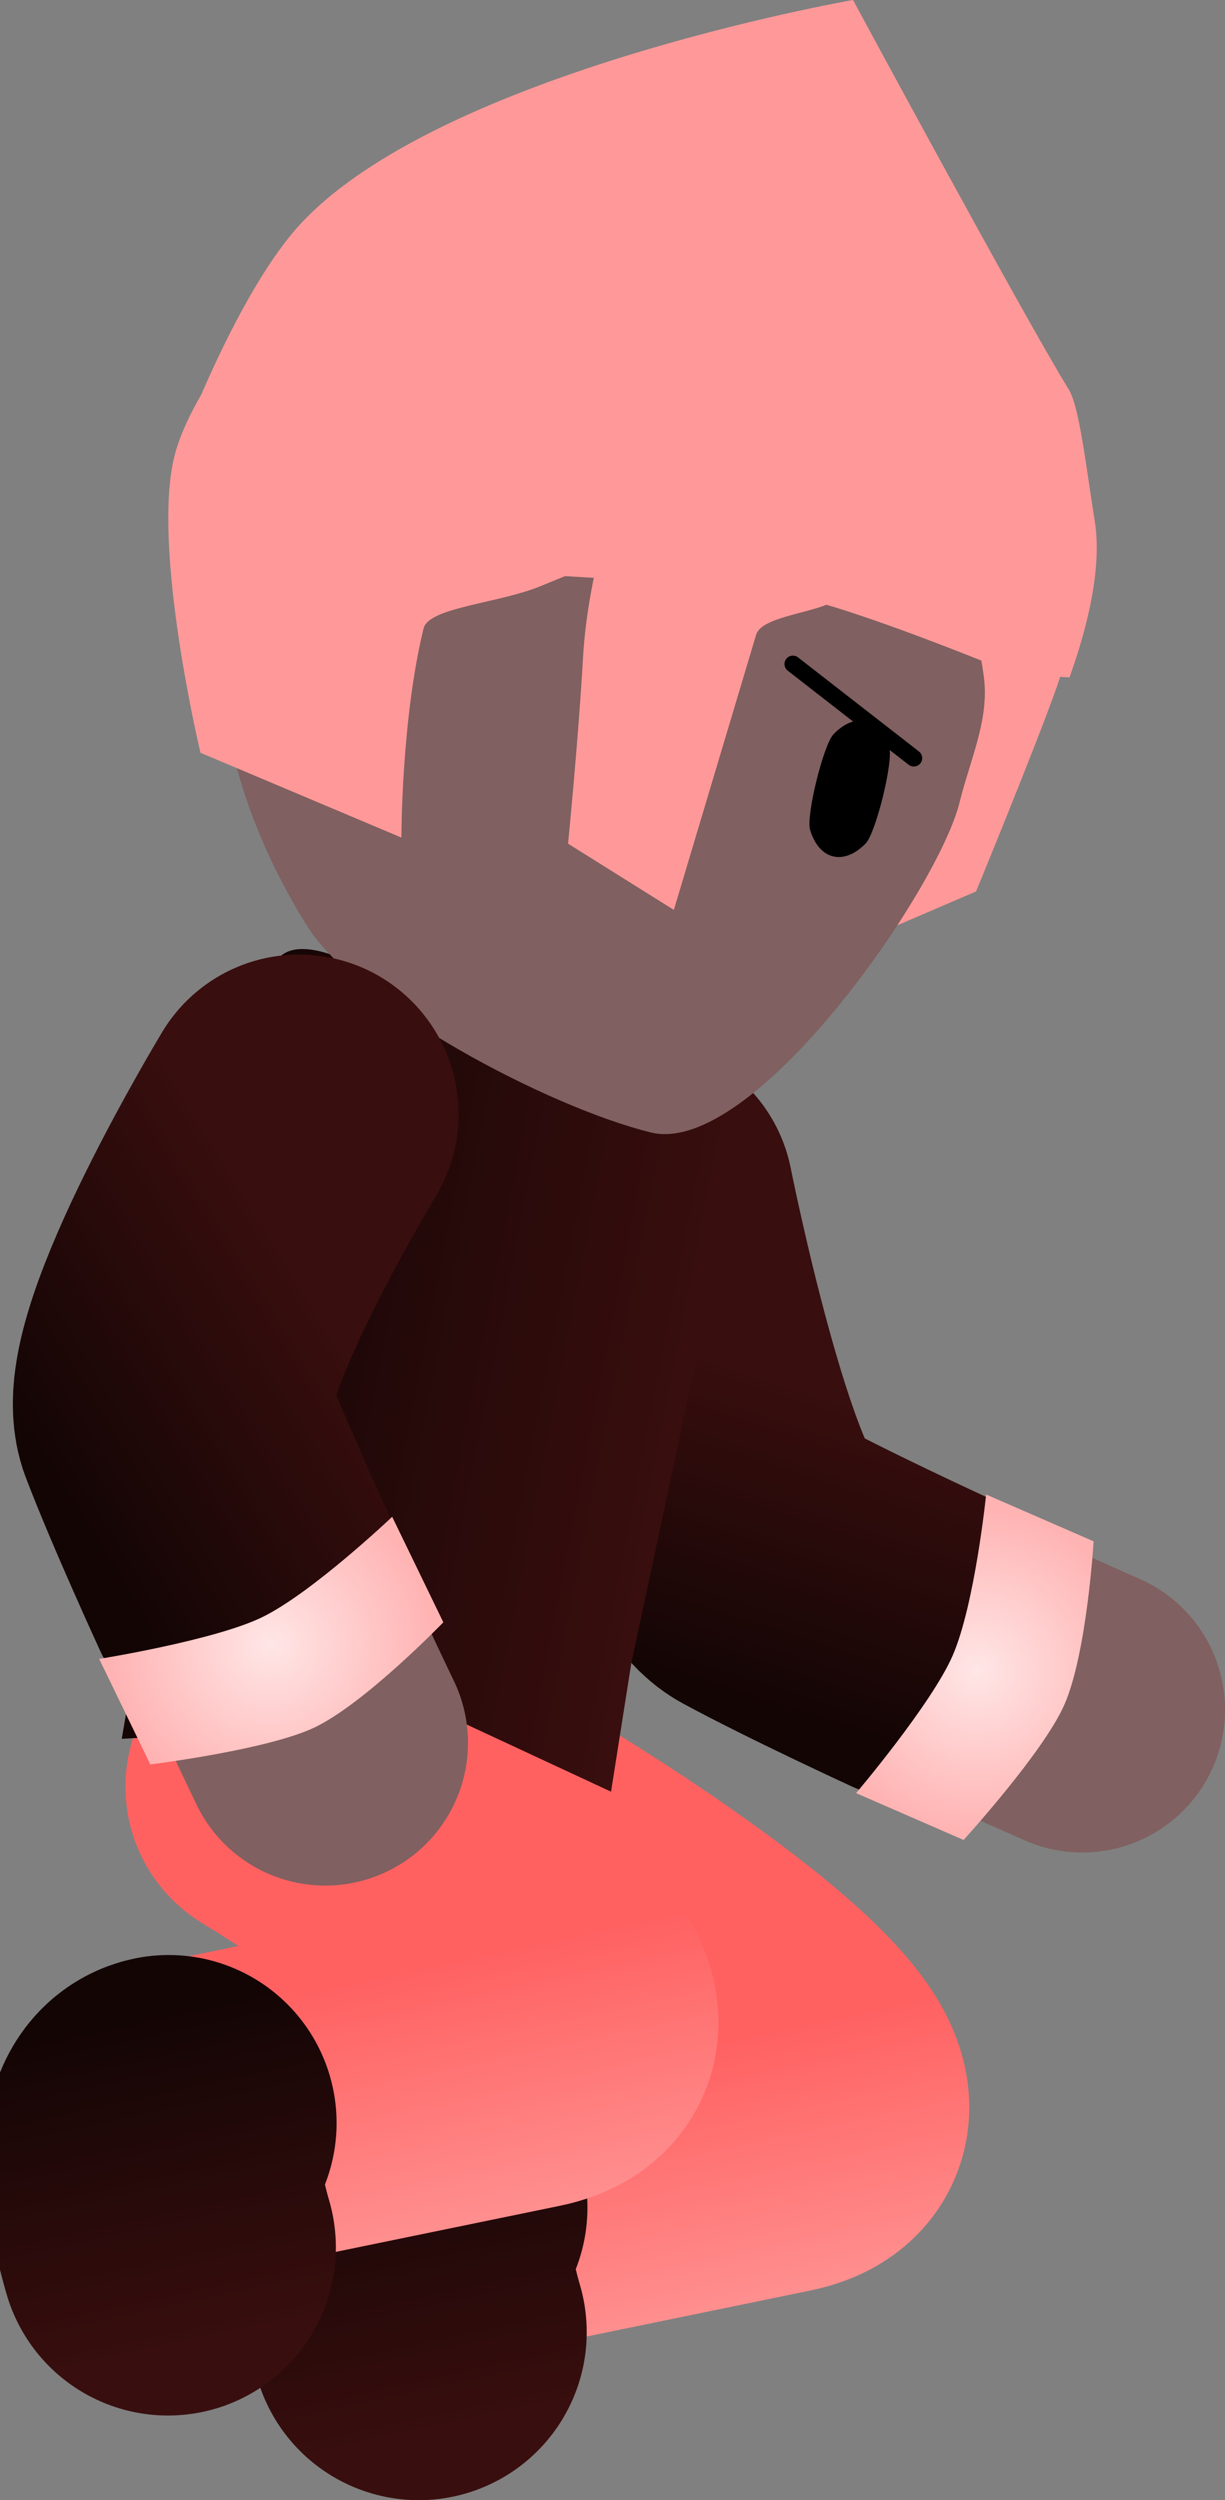 <svg version="1.1" xmlns="http://www.w3.org/2000/svg" xmlns:xlink="http://www.w3.org/1999/xlink" width="36.471" height="74.407" viewBox="0,0,36.471,74.407"><rect x="0" y="0" width="36.471" height="74.407" fill="#808080" stroke="none"/><defs><linearGradient x1="242.15" y1="188.617" x2="245.057" y2="179.572" gradientUnits="userSpaceOnUse" id="color-1"><stop offset="0" stop-color="#140505"/><stop offset="1" stop-color="#390e0e"/></linearGradient><radialGradient cx="252.853" cy="189.066" r="4.847" gradientUnits="userSpaceOnUse" id="color-2"><stop offset="0" stop-color="#ffe6e6"/><stop offset="1" stop-color="#ffb3b3"/></radialGradient><linearGradient x1="246.925" y1="199.764" x2="248.921" y2="209.052" gradientUnits="userSpaceOnUse" id="color-3"><stop offset="0" stop-color="#ff6161"/><stop offset="1" stop-color="#ff9999"/></linearGradient><linearGradient x1="235.173" y1="202.026" x2="237.274" y2="211.802" gradientUnits="userSpaceOnUse" id="color-4"><stop offset="0" stop-color="#140505"/><stop offset="1" stop-color="#390e0e"/></linearGradient><linearGradient x1="239.457" y1="197.244" x2="241.454" y2="206.532" gradientUnits="userSpaceOnUse" id="color-5"><stop offset="0" stop-color="#ff6161"/><stop offset="1" stop-color="#ff9999"/></linearGradient><linearGradient x1="227.705" y1="199.506" x2="229.806" y2="209.283" gradientUnits="userSpaceOnUse" id="color-6"><stop offset="0" stop-color="#140505"/><stop offset="1" stop-color="#390e0e"/></linearGradient><linearGradient x1="229.163" y1="179.157" x2="244.053" y2="182.048" gradientUnits="userSpaceOnUse" id="color-7"><stop offset="0" stop-color="#140505"/><stop offset="1" stop-color="#390e0e"/></linearGradient><linearGradient x1="230.631" y1="157.875" x2="252.657" y2="163.312" gradientUnits="userSpaceOnUse" id="color-8"><stop offset="0" stop-color="#ffd499"/><stop offset="1" stop-color="#ffd599"/></linearGradient><linearGradient x1="223.995" y1="180.99" x2="232.088" y2="176.013" gradientUnits="userSpaceOnUse" id="color-9"><stop offset="0" stop-color="#140505"/><stop offset="1" stop-color="#390e0e"/></linearGradient><radialGradient cx="231.83" cy="188.295" r="4.847" gradientUnits="userSpaceOnUse" id="color-10"><stop offset="0" stop-color="#ffe6e6"/><stop offset="1" stop-color="#ffb3b3"/></radialGradient></defs><g transform="translate(-223.764,-139.356)"><g data-paper-data="{&quot;isPaintingLayer&quot;:true}" fill-rule="nonzero" stroke-linejoin="miter" stroke-miterlimit="10" stroke-dasharray="" stroke-dashoffset="0" style="mix-blend-mode: normal"><g><path d="M255.986,190.237c0,0 -6.057,-2.65 -9.252,-4.418c-3.279,-1.814 -4.084,-10.668 -4.084,-10.668" fill="none" stroke="#806060" stroke-width="8.5" stroke-linecap="round"/><path d="M251.078,188.192c0,0 -2.984,-1.373 -4.725,-2.32c-1.741,-0.947 -3.705,-10.821 -3.705,-10.821" fill="none" stroke="url(#color-1)" stroke-width="9.5" stroke-linecap="round"/><path d="M252.452,194.114l-3.2,-1.394c0,0 2.245,-2.648 2.874,-4.092c0.66,-1.515 0.998,-4.795 0.998,-4.795l3.2,1.394c0,0 -0.199,3.318 -0.867,4.852c-0.618,1.419 -3.005,4.035 -3.005,4.035z" fill="url(#color-2)" stroke="none" stroke-width="0" stroke-linecap="butt"/></g><g fill="none" stroke-linecap="round"><path d="M239.717,195.047c0,0 11.446,6.953 7.216,7.823c-2.972,0.611 -8.019,1.649 -10.686,2.197c-1.082,0.222 -0.021,3.705 -0.021,3.705" stroke="url(#color-3)" stroke-width="9.5"/><path d="M236.232,208.762c0,0 -1.061,-3.483 0.021,-3.705" stroke="url(#color-4)" stroke-width="10"/></g><g fill="none" stroke-linecap="round"><path d="M232.249,192.528c0,0 11.446,6.953 7.216,7.823c-2.972,0.611 -8.019,1.649 -10.686,2.197c-1.082,0.222 -0.021,3.705 -0.021,3.705" stroke="url(#color-5)" stroke-width="9.5"/><path d="M228.764,206.243c0,0 -1.061,-3.483 0.021,-3.705" stroke="url(#color-6)" stroke-width="10"/></g><path d="M231.947,168.03c0.568,-1.059 2.626,0.168 2.626,0.168l8.639,1.678c0,0 2.404,-0.257 2.531,0.833c0.127,1.09 -1.329,9.476 -1.329,9.476l-1.858,8.69l-0.6,3.802l-4.617,-2.147l-9.95,0.574l0.941,-5.504l1.433,-8.431c0,0 0.46,-5.925 2.184,-9.139z" fill="url(#color-7)" stroke="#001966" stroke-width="0" stroke-linecap="butt"/><g stroke-linecap="butt"><path d="M252.823,165.886l-2.866,1.231c0,0 1.153,-2.803 1.588,-5.258c0.087,-0.492 0.382,-1.842 0.374,-3.322c-0.012,-2.039 -0.351,-4.261 -0.351,-4.261l4.462,0.765c0,0 -0.171,2.962 -0.79,4.721c-0.619,1.759 -2.417,6.124 -2.417,6.124z" data-paper-data="{&quot;index&quot;:null}" fill="#ff9999" stroke="none" stroke-width="0"/><path d="M244.283,149.902c3.039,0.75 5.496,2.628 7.012,5.055c0.861,1.38 1.581,2.978 1.768,4.607c0.142,1.237 -0.415,2.395 -0.729,3.668c-0.645,2.612 -6.157,10.576 -9.196,9.826c-3.039,-0.75 -8.73,-3.74 -10.246,-6.167c-1.516,-2.428 -2.988,-6.066 -2.26,-9.016c0.728,-2.949 2.622,-5.317 5.093,-6.761c2.471,-1.443 5.52,-1.962 8.559,-1.212z" fill="#806060" stroke="url(#color-8)" stroke-width="0"/><path d="M250.24,161.612c0.122,0.416 -0.401,2.533 -0.702,2.844c-0.303,0.312 -0.651,0.465 -0.974,0.385c-0.323,-0.08 -0.56,-0.377 -0.683,-0.794c-0.122,-0.416 0.4,-2.533 0.702,-2.844c0.303,-0.312 0.651,-0.465 0.974,-0.385c0.323,0.08 0.56,0.377 0.683,0.794z" data-paper-data="{&quot;index&quot;:null}" fill="#000000" stroke="none" stroke-width="1.301"/><path d="M242.478,153.016l8.611,3.029c0,0 -1.17,0.565 -2.605,1.257c-0.663,0.32 -2.052,0.423 -2.209,0.946c-0.685,2.291 -2.449,8.187 -2.449,8.187l-3.149,-1.971c0,0 0.316,-3.217 0.444,-5.518c0.166,-2.999 1.357,-5.929 1.357,-5.929z" data-paper-data="{&quot;index&quot;:null}" fill="#ff9999" stroke="none" stroke-width="0"/><path d="M229.732,161.758c0,0 -1.453,-6.08 -0.779,-8.81c0.457,-1.853 2.437,-4.153 2.437,-4.153l14.609,5.562c0,0 -3.287,1.261 -6.142,2.443c-1.235,0.511 -3.326,0.63 -3.48,1.253c-0.666,2.696 -0.662,6.23 -0.662,6.23z" fill="#ff9999" stroke="none" stroke-width="0"/><path d="M254.022,159.437c0,0 -4.043,-1.682 -6.181,-2.23c-1.937,-0.497 -6.173,-0.641 -6.173,-0.641l-10.07,-0.595l-2.611,-2.957c0,0 1.554,-4.342 3.42,-6.643c3.873,-4.777 16.753,-7.015 16.753,-7.015c0,0 5.143,9.527 6.419,11.583c0.315,0.507 0.502,2.181 0.781,3.949c0.264,1.666 -0.465,3.815 -0.754,4.626z" fill="#ff9999" stroke="none" stroke-width="0"/></g><g><path d="M233.447,191.222c0,0 -2.874,-5.953 -4.151,-9.375c-1.309,-3.511 3.306,-9.257 3.306,-9.257" fill="none" stroke="#806060" stroke-width="8.5" stroke-linecap="round"/><path d="M231.051,186.477c0,0 -1.373,-2.984 -2.078,-4.836c-0.706,-1.852 3.693,-9.127 3.693,-9.127" fill="none" stroke="url(#color-9)" stroke-width="9.5" stroke-linecap="round"/><path d="M228.24,191.867l-1.523,-3.141c0,0 3.428,-0.55 4.845,-1.238c1.487,-0.721 3.878,-2.992 3.878,-2.992l1.523,3.141c0,0 -2.31,2.39 -3.816,3.12c-1.393,0.675 -4.907,1.109 -4.907,1.109z" fill="url(#color-10)" stroke="none" stroke-width="0" stroke-linecap="butt"/></g><path d="M250.97,161.918l-3.6,-2.8" fill="none" stroke="#000000" stroke-width="0.5" stroke-linecap="round"/></g></g></svg><!--rotationCenter:16.235834502462097:40.64425791310359-->